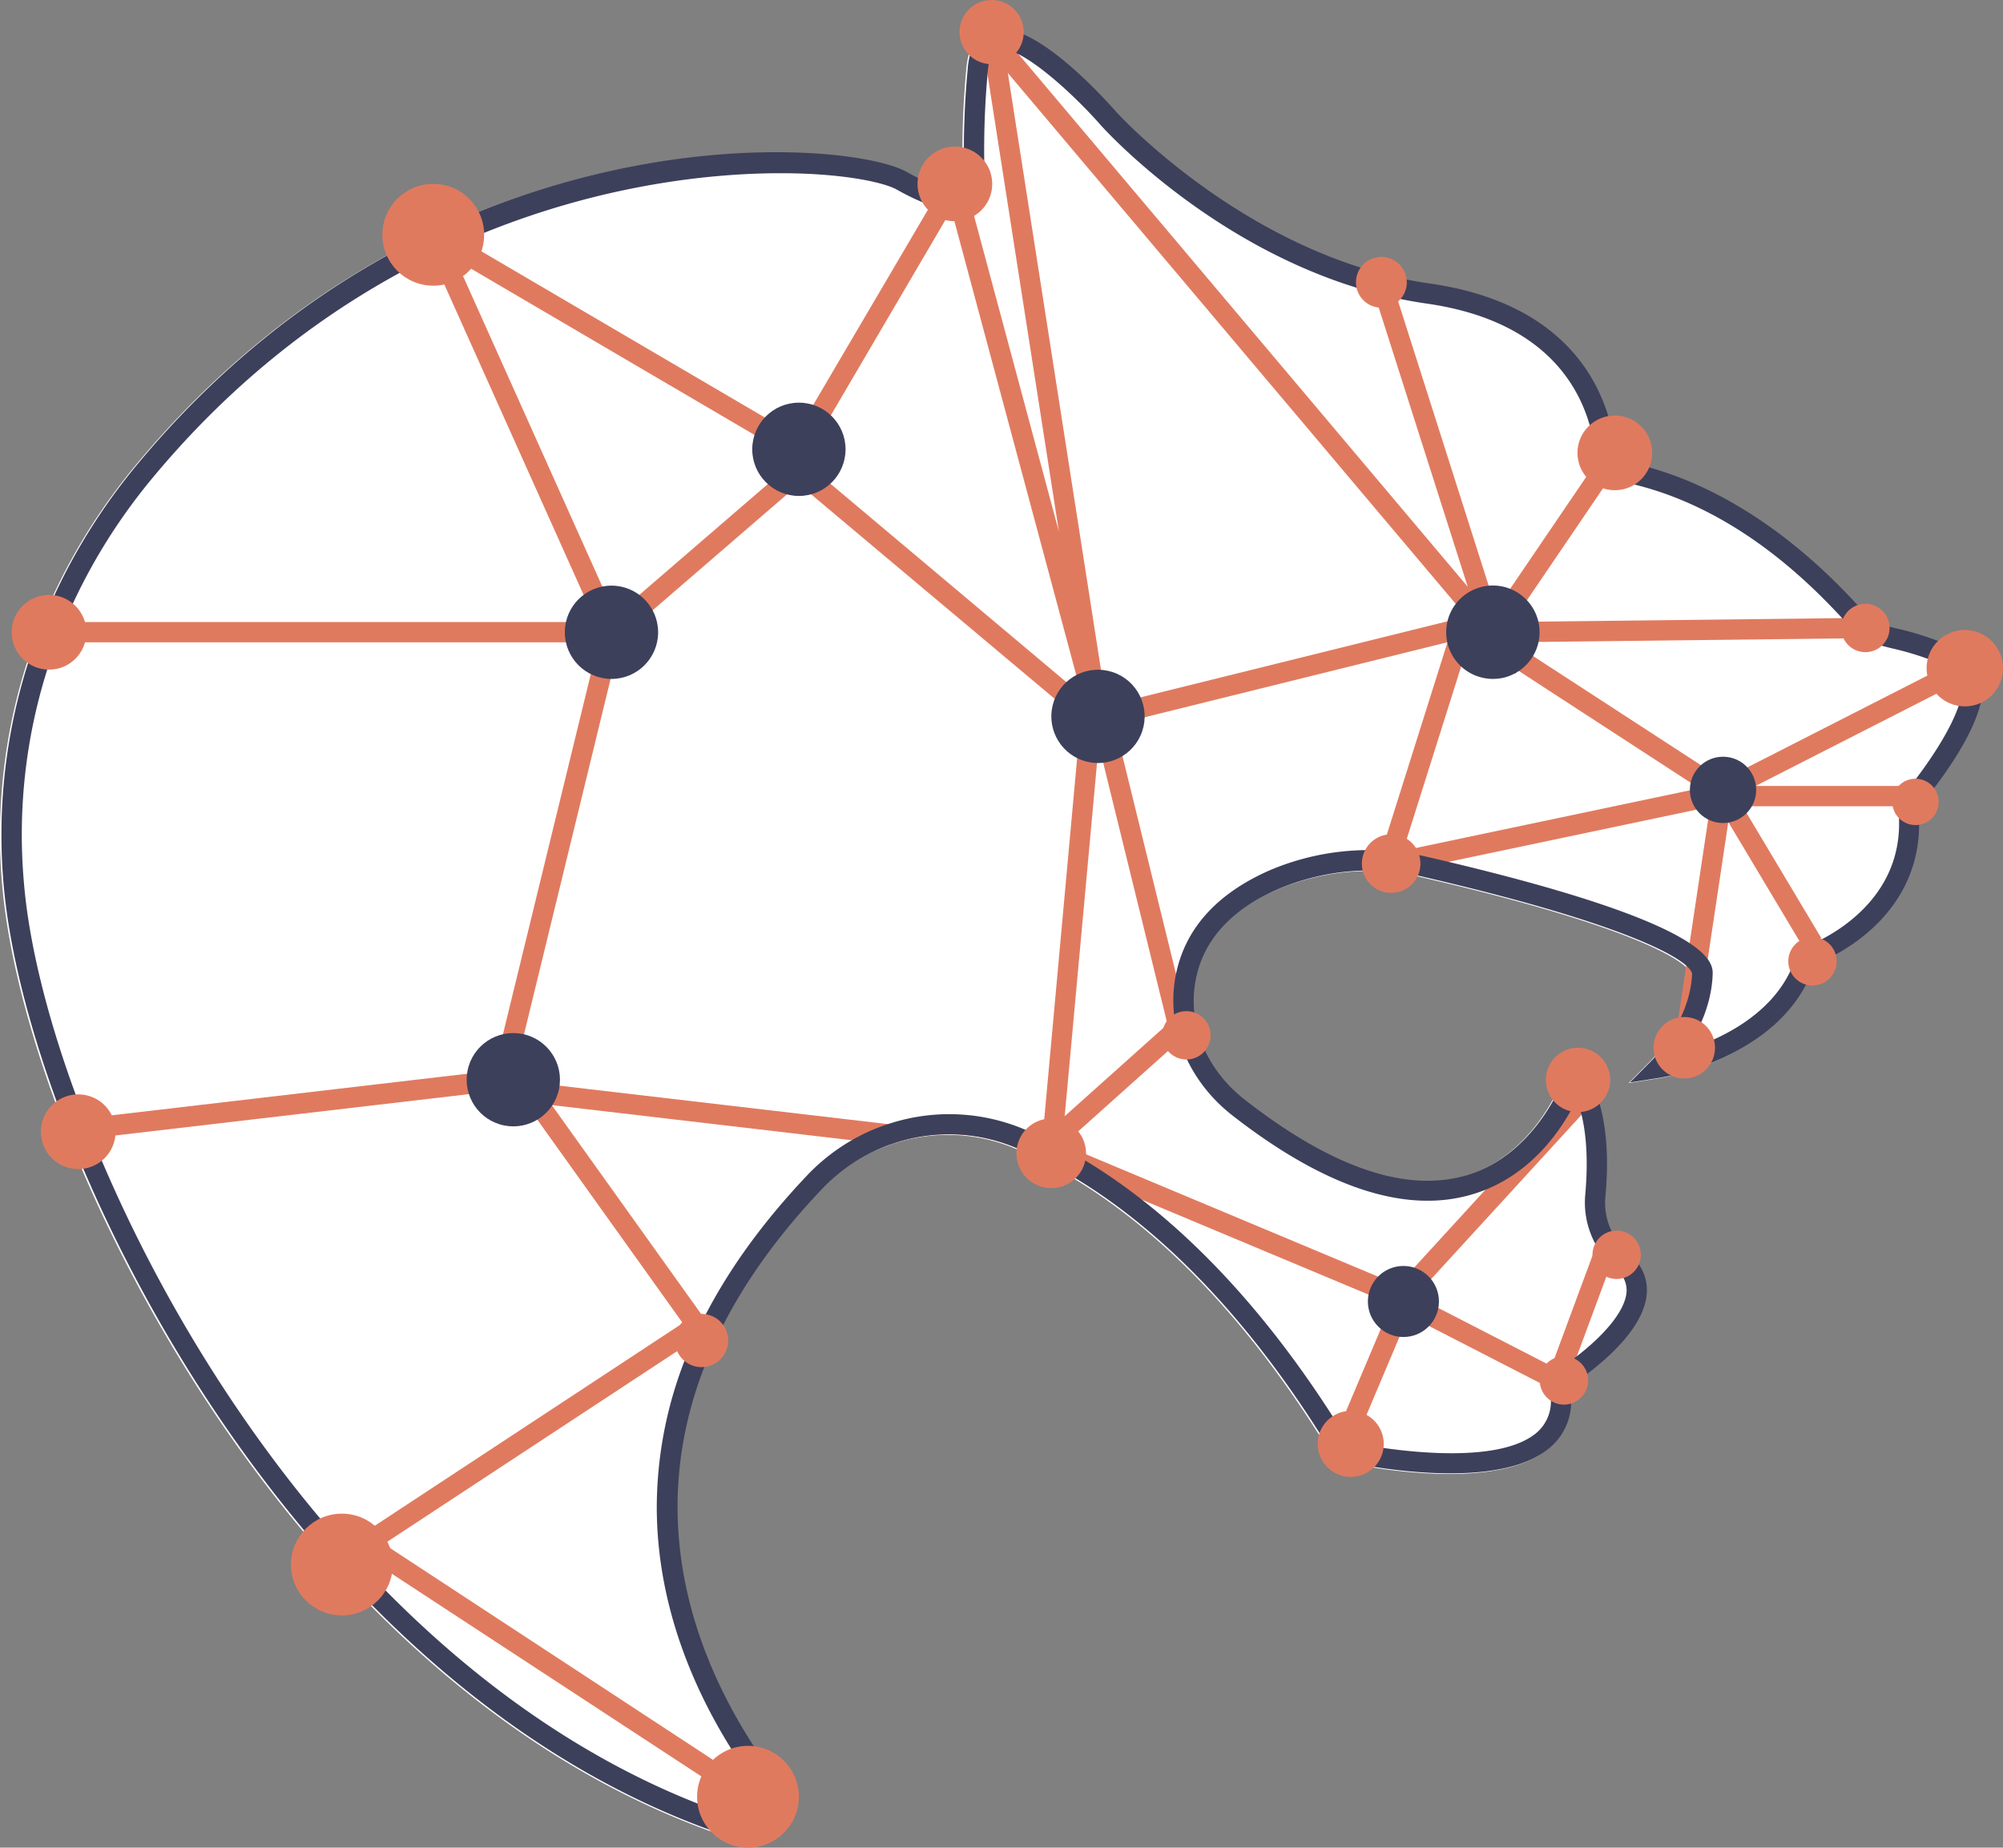 <svg xmlns="http://www.w3.org/2000/svg" width="471.83" height="435.32" viewBox="0 0 471.83 435.32"><rect x="0" y="0" width="471.83" height="435.32" fill="#808080" stroke="none"/><path d="M466.14,159.29a8.2,8.2,0,0,0-4.69-5.74,73,73,0,0,0-15.4-5.35c-2.92-.72-4.88-1.2-6.12-2.35a25.16,25.16,0,0,1-2-2c-6.27-6.9-25.55-27.71-52.87-34.3a7.34,7.34,0,0,1-5.59-5.89c-2-11.67-10.24-32-43.39-36.73-42.52-6.08-73.57-40.13-73.85-40.47-3.3-3.73-20.14-22.32-29.52-19.23-3.2,1-5.07,4.16-5.45,9.28a209.67,209.67,0,0,0-.86,23.1,4.51,4.51,0,0,1-1.91,3.93,4.36,4.36,0,0,1-4.21.57,51.18,51.18,0,0,1-7.42-3.49c-14.39-8-111-15.59-181.19,68.93C8.19,137.82-3,173.07.2,208.85,5.66,270,66.88,397,169.38,432.29a10.62,10.62,0,0,0,3.35.57,10,10,0,0,0,8-15.69c-19-26.27-42.72-79,12.1-136.75A41.39,41.39,0,0,1,209,269.85a40.78,40.78,0,0,1,30.23.95c2.25,1,4.64,2.1,7.18,3.4,17.6,9.18,41.23,27.65,64.48,64.67a14,14,0,0,0,9.51,6.46c12.11,2.1,33.92,4.35,43.87-3.93a14.2,14.2,0,0,0,5.2-11.25A6.69,6.69,0,0,1,372,324.8c6.84-5,15.06-12.68,15.3-20.33a11.22,11.22,0,0,0-4.45-9.19,15.51,15.51,0,0,1-5.3-13.39c.81-8.9.66-21.29-5-29.71l-2.75-4-1.49,4.69c-.09.19-6.31,18.89-23.24,24.1-14.21,4.36-31.91-1.62-52.57-17.79-8.95-7-13.4-17.65-11.53-27.84,1.67-9.52,8.28-16.84,19.52-21.71a54.72,54.72,0,0,1,34.21-2.89c50.32,11.67,63.38,20.14,63.24,23-.53,11.15-9.38,20.14-9.47,20.23l-5.17,5.22,7.23-1.15c1.1-.19,26.88-4.44,35.34-24.16a6.82,6.82,0,0,1,3.35-3.49c6.89-3.25,22.87-13.1,22.2-33.38a7.7,7.7,0,0,1,1.72-4.84C460.11,179.33,468,167.14,466.14,159.29Z" transform="translate(0.34)" fill="#fff"/><path d="M356.86,158.46a1.31,1.31,0,0,1-.45.24l-13.82-16.4L237.07,17.2l23.59,151.19-4.7,1L223.76,49.44l-35,59.7L107,61.18l40.44,90.16H11.2v-4.78H140L96.46,49.48,187,102.58l38.43-65.4,23.68,88.12L229.71,1.05,345.4,138.24l-22.63-71,4.58-1.45,23,72.24Z" transform="translate(0.34)" fill="#e07a5f"/><polygon points="347.11 151.42 378.41 105.36 382.36 108.05 356.22 146.53 439.38 145.57 439.44 150.35 347.11 151.42" fill="#e07a5f"/><rect x="402.74" y="169.33" width="63.19" height="4.78" transform="translate(-30.26 216.06) rotate(-27.02)" fill="#e07a5f"/><rect x="375.03" y="137.11" width="4.78" height="62.24" transform="translate(30.96 392.9) rotate(-56.96)" fill="#e07a5f"/><rect x="407.27" y="185.18" width="41.7" height="4.78" fill="#e07a5f"/><rect x="413.69" y="184.04" width="4.78" height="41.09" transform="translate(-45.69 242.39) rotate(-30.86)" fill="#e07a5f"/><rect x="370.24" y="214.07" width="61.44" height="4.78" transform="translate(127.75 580.88) rotate(-81.47)" fill="#e07a5f"/><rect x="326.5" y="192.84" width="79.9" height="4.78" transform="translate(-32.02 79.69) rotate(-11.89)" fill="#e07a5f"/><polygon points="329.98 202.09 325.42 200.65 340.98 151.31 263.4 170.54 262.25 165.89 348.11 144.61 329.98 202.09" fill="#e07a5f"/><polygon points="249.23 270.82 246.03 267.26 275.01 241.31 257.72 170.95 262.36 169.81 280.34 242.96 249.23 270.82" fill="#e07a5f"/><path d="M187.85,107.73l-46.3,39.94-25.5,104.57L19.62,263.52l-1.91.24.57,4.79,3.16-.39,98.49-11.52.29-1.25,40.27,56.35L81.33,363.83l89.78,58.79,2.58-4L90.08,363.78l72.8-47.88,4.4-2.87-1.81-2.53-35.83-50.13,70.6,8.27,9,1.06a40.78,40.78,0,0,1,30.23.95c2.25,1,4.64,2.11,7.18,3.4l2.77.33.38-4.11,9.38-102.55ZM245.25,268l-.09,1.1-36.36-4.25-88.34-10.34L145.85,150.3l42-36.25,66.35,55.72Z" transform="translate(0.34)" fill="#e07a5f"/><polygon points="320.39 336.93 315.98 335.07 329.39 303.33 365.48 321.88 375.51 294.81 379.99 296.48 368.1 328.6 331.79 309.94 320.39 336.93" fill="#e07a5f"/><rect x="322.55" y="279.53" width="57.56" height="4.78" transform="translate(-93.5 350.72) rotate(-47.53)" fill="#e07a5f"/><rect x="287.9" y="247.11" width="4.78" height="84.06" transform="translate(-88.22 445.16) rotate(-67.27)" fill="#e07a5f"/><circle cx="405.88" cy="186.1" r="7.81" fill="#3d405b"/><path d="M356.86,158.46a1.31,1.31,0,0,1-.45.24,10.19,10.19,0,0,1-4.1,1.21,11,11,0,1,1,4.55-1.45Z" transform="translate(0.34)" fill="#3d405b"/><circle cx="144.04" cy="148.97" r="10.99" fill="#3d405b"/><circle cx="188.19" cy="105.86" r="10.99" fill="#3d405b"/><circle cx="258.29" cy="168.77" r="10.99" transform="translate(16.84 360.43) rotate(-71.56)" fill="#3d405b"/><circle cx="120.58" cy="254.42" r="10.99" transform="translate(-152.2 322.78) rotate(-78.7)" fill="#3d405b"/><circle cx="330.59" cy="306.64" r="8.37" fill="#3d405b"/><path d="M466.48,159.15a8.2,8.2,0,0,0-4.69-5.74,72.43,72.43,0,0,0-15.4-5.35c-2.92-.72-4.88-1.2-6.12-2.35a27,27,0,0,1-2-2c-6.27-6.9-25.55-27.71-52.87-34.3a7.34,7.34,0,0,1-5.59-5.89c-2-11.67-10.24-32-43.39-36.73-42.52-6.08-73.57-40.13-73.85-40.47C259.27,22.59,242.43,4,233.05,7.09c-3.2,1.05-5.07,4.16-5.45,9.28a209.58,209.58,0,0,0-.86,23.1,4.53,4.53,0,0,1-1.91,3.93,4.38,4.38,0,0,1-4.21.57,52.26,52.26,0,0,1-7.42-3.49c-14.39-8-111-15.59-181.19,68.93C8.53,137.68-2.67,172.93.54,208.71,6,269.89,67.22,396.88,169.72,432.14a10.34,10.34,0,0,0,3.35.57,10,10,0,0,0,8-15.69c-19-26.26-42.72-79,12.1-136.75a41.5,41.5,0,0,1,16.12-10.57,40.78,40.78,0,0,1,30.23.95c2.25,1,4.64,2.11,7.18,3.4,17.6,9.18,41.23,27.65,64.48,64.67a14,14,0,0,0,9.51,6.46c12.11,2.1,33.92,4.35,43.87-3.93a14.18,14.18,0,0,0,5.2-11.25,6.7,6.7,0,0,1,2.54-5.35c6.84-5,15.06-12.68,15.3-20.33q.15-5.31-4.45-9.19a15.5,15.5,0,0,1-5.3-13.39c.81-8.9.66-21.29-5-29.71l-2.75-4-1.49,4.69c-.09.19-6.31,18.89-23.24,24.1-14.21,4.36-31.91-1.62-52.57-17.79-8.95-7-13.4-17.65-11.53-27.84,1.67-9.52,8.28-16.84,19.52-21.71A54.79,54.79,0,0,1,335,206.6c50.32,11.67,63.38,20.14,63.24,23-.53,11.15-9.38,20.14-9.47,20.23l-5.17,5.22,7.23-1.15c1.1-.19,26.88-4.45,35.34-24.16a6.75,6.75,0,0,1,3.35-3.49c6.89-3.25,22.87-13.1,22.2-33.38a7.7,7.7,0,0,1,1.72-4.84C460.45,179.19,468.35,167,466.48,159.15Zm-16.74,26A12.12,12.12,0,0,0,447,193c.58,17.46-13.44,26.07-19.46,28.94a11.58,11.58,0,0,0-5.7,5.88c-4.92,11.53-17.31,17.17-25.06,19.61,2.82-4.21,6-10.42,6.31-17.65.15-3,.62-12.19-67-27.84A59.77,59.77,0,0,0,298.87,205c-12.82,5.6-20.33,14.12-22.34,25.26-2.15,11.91,3,24.35,13.35,32.48,22,17.17,41.14,23.44,56.92,18.56,13.68-4.21,21.05-15.64,24.3-22.29,2.63,6.93,2.58,15.59,2,22.29a20.43,20.43,0,0,0,7,17.51,6.44,6.44,0,0,1,2.73,5.3c-.14,4.45-5,10.53-13.39,16.7A11.36,11.36,0,0,0,365,330a9.71,9.71,0,0,1-3.49,7.66c-8.81,7.27-30.9,4.4-40,2.87a9.47,9.47,0,0,1-6.32-4.31C291.85,299,267.93,280,249.85,270.31c-1.57-.81-3.11-1.58-4.59-2.3-1.29-.62-2.58-1.19-3.82-1.72a45.59,45.59,0,0,0-32.63-1.43,43.44,43.44,0,0,0-8.56,3.82A46.56,46.56,0,0,0,189.72,277c-10.81,11.43-18.7,22.62-24.25,33.53-.91,1.81-1.77,3.63-2.59,5.4A95.89,95.89,0,0,0,154.37,355c0,27.31,12.1,50.08,22.82,64.86a4.92,4.92,0,0,1-.05,5.93,5.07,5.07,0,0,1-5.89,1.82C97.93,402.38,46.12,329.2,21.44,268.16c-.67-1.57-1.29-3.1-1.82-4.64-8.13-20.85-13-40.08-14.3-55.24C2.21,173.74,13,139.73,35.7,112.47c49-58.93,111.88-71.66,147.85-71.66,14,0,23.91,2,27.31,3.83A57,57,0,0,0,219,48.47a9.34,9.34,0,0,0,8.66-1.2,9.48,9.48,0,0,0,3.87-7.94,202.62,202.62,0,0,1,.82-22.58c.19-2.05.71-4.59,2.25-5.11,4.63-1.53,17.26,9.75,24.39,17.89,1.29,1.43,32.48,35.68,76.77,42,30.14,4.31,37.55,22.39,39.32,32.82a12.21,12.21,0,0,0,9.18,9.71c25.93,6.21,43.82,25.59,50.52,32.86,1.05,1.15,1.81,1.91,2.24,2.34,2.16,2,4.88,2.63,8.28,3.49a67.18,67.18,0,0,1,14.45,5,3.65,3.65,0,0,1,2.1,2.53c1,4.47-3.5,13.8-12.11,24.85Z" transform="translate(0.34)" fill="#3d405b"/><circle cx="176.2" cy="423.33" r="11.99" fill="#e07a5f"/><circle cx="80.53" cy="368.62" r="11.99" fill="#e07a5f"/><circle cx="102.06" cy="55.32" r="11.99" fill="#e07a5f"/><circle cx="18.01" cy="266.16" r="8.8" transform="matrix(0.02, -1, 1, 0.02, -248.09, 279.33)" fill="#e07a5f"/><circle cx="11.55" cy="148.97" r="8.8" fill="#e07a5f"/><circle cx="224.93" cy="43.33" r="8.8" fill="#e07a5f"/><circle cx="380.39" cy="106.7" r="8.8" fill="#e07a5f"/><circle cx="451.21" cy="188.93" r="5.46" fill="#e07a5f"/><circle cx="396.75" cy="246.86" r="7.24" fill="#e07a5f"/><circle cx="439.41" cy="147.96" r="5.7" fill="#e07a5f"/><circle cx="426.95" cy="226.49" r="5.7" fill="#e07a5f"/><circle cx="380.82" cy="295.64" r="5.7" fill="#e07a5f"/><circle cx="368.41" cy="325.24" r="5.7" fill="#e07a5f"/><circle cx="318.18" cy="340.19" r="7.78" fill="#e07a5f"/><circle cx="247.63" cy="271.73" r="8.2" fill="#e07a5f"/><circle cx="165.26" cy="315.84" r="6.27" fill="#e07a5f"/><circle cx="279.47" cy="243.93" r="5.7" fill="#e07a5f"/><circle cx="371.72" cy="254.44" r="7.58" fill="#e07a5f"/><circle cx="327.7" cy="203.47" r="6.9" fill="#e07a5f"/><circle cx="462.83" cy="157.43" r="9" fill="#e07a5f"/><circle cx="233.59" cy="7.56" r="7.56" fill="#e07a5f"/><circle cx="325.4" cy="66.51" r="5.99" fill="#e07a5f"/></svg>